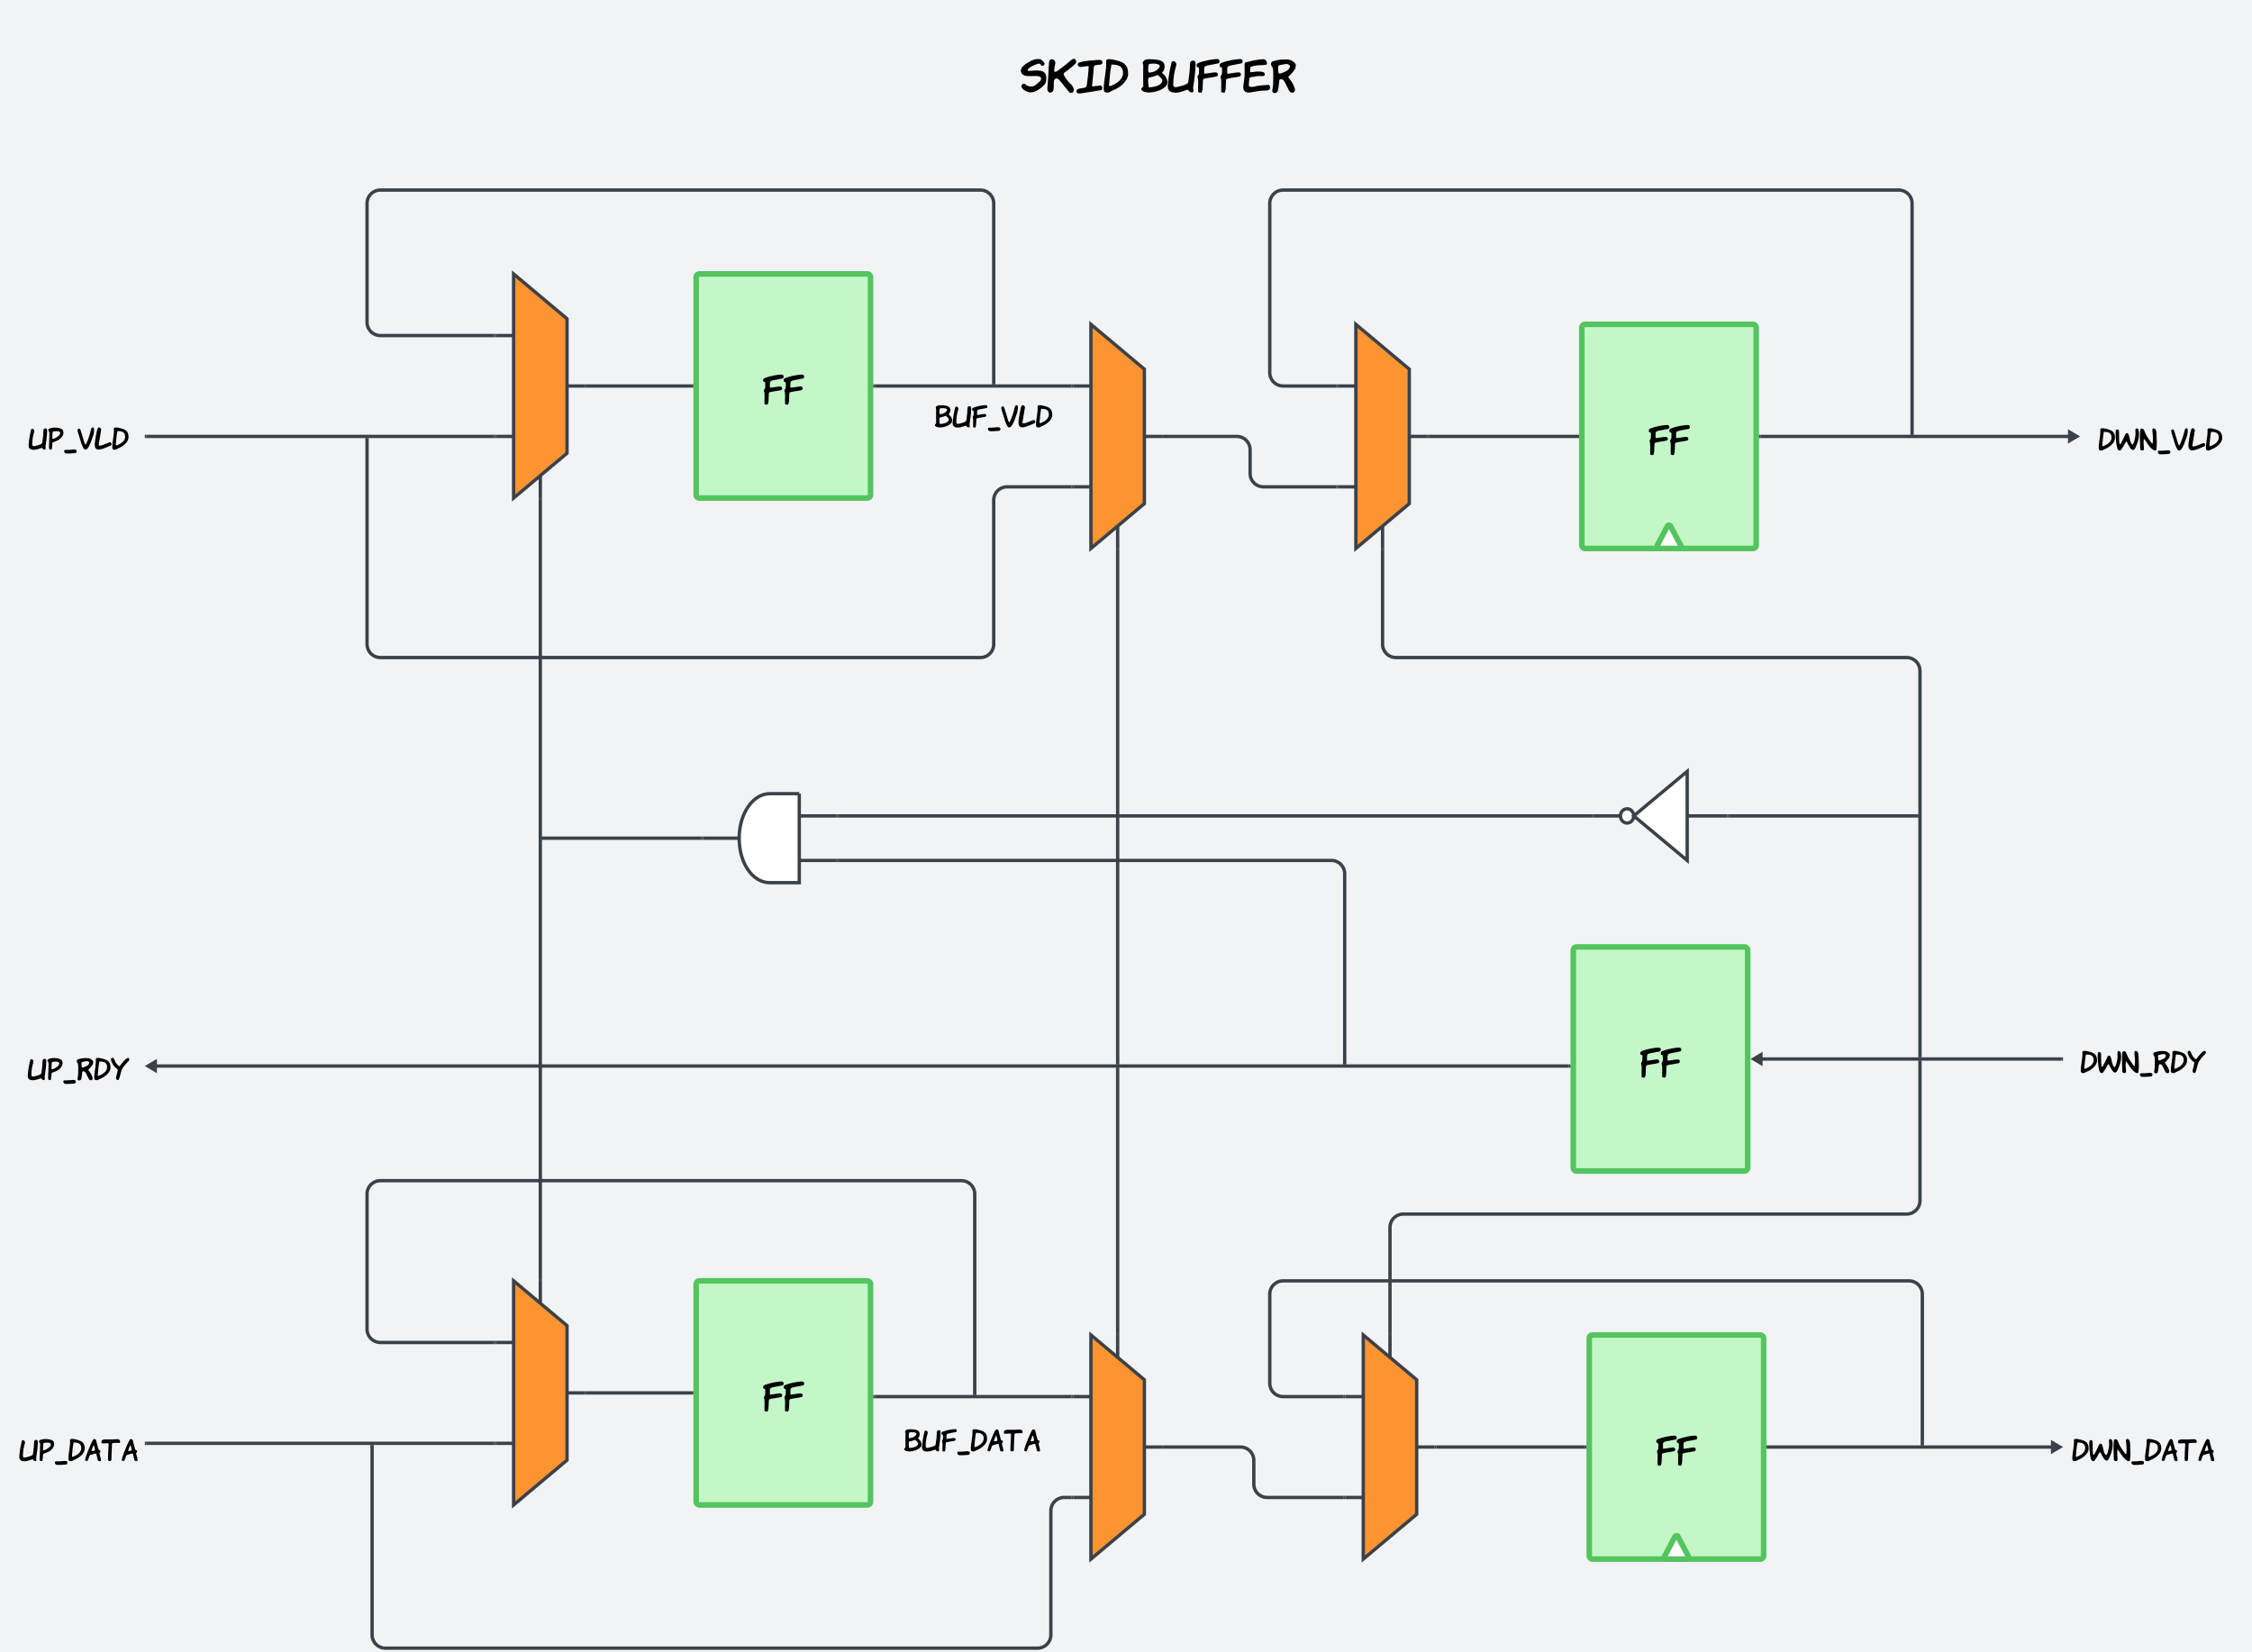<svg xmlns="http://www.w3.org/2000/svg" xmlns:xlink="http://www.w3.org/1999/xlink" xmlns:lucid="lucid" width="4046.34" height="2968.5"><g transform="translate(181.5 -338.5)" lucid:page-tab-id="0_0"><path d="M-500 0h4500v3500H-500z" fill="#f2f3f5"/><path d="M2660.68 927.33a6 6 0 0 1 6-6H2968a6 6 0 0 1 6 6V1318a6 6 0 0 1-6 6H2666.7a6 6 0 0 1-6-6z" stroke="#54c45e" stroke-width="10" fill="#c3f7c8"/><use xlink:href="#a" transform="matrix(1,0,0,1,2676.345,941.467) translate(104.633 214.725)"/><path d="M2796.15 1318.7a3.6 3.6 0 0 0 3.2 5.3h36a3.6 3.6 0 0 0 3.2-5.3l-18.4-34.73a3.18 3.18 0 0 0-5.6 0z" stroke="#54c45e" stroke-width="10" fill="#fff"/><path d="M2674 2743.27a6 6 0 0 1 6-6h301.34a6 6 0 0 1 6 6v390.66a6 6 0 0 1-6 6H2680a6 6 0 0 1-6-6z" stroke="#54c45e" stroke-width="10" fill="#c3f7c8"/><use xlink:href="#a" transform="matrix(1,0,0,1,2689.678,2757.4) translate(104.633 214.725)"/><path d="M2809.5 3134.63a3.6 3.6 0 0 0 3.18 5.3h36a3.6 3.6 0 0 0 3.2-5.3l-18.4-34.73a3.18 3.18 0 0 0-5.6 0z" stroke="#54c45e" stroke-width="10" fill="#fff"/><path d="M709.33 830.73h160v402.67h-160z" fill="none"/><path d="M741.33 830.73v402.67l96-80.53v-241.6z" stroke="#3a414a" stroke-width="6" fill="#fc9432"/><path d="M837.33 1032.07h32M789.33 1193.13v40.27M741.33 941.47h-32M741.33 1122.67h-32" stroke="#3a414a" stroke-width="6" fill="none"/><path d="M2222.68 921.33h160V1324h-160z" fill="none"/><path d="M2254.68 921.33V1324l96-80.53v-241.6z" stroke="#3a414a" stroke-width="6" fill="#fc9432"/><path d="M2350.68 1122.67h32M2302.68 1283.73V1324M2254.68 1032.07h-32M2254.68 1213.27h-32" stroke="#3a414a" stroke-width="6" fill="none"/><path d="M2236 3139.93h160v-402.66h-160z" fill="none"/><path d="M2268 3139.93v-402.66l96 80.53v241.6z" stroke="#3a414a" stroke-width="6" fill="#fc9432"/><path d="M2364 2938.6h32M2316 2777.53v-40.26M2268 3029.2h-32M2268 2848h-32M2385.68 1122.67h267" stroke="#3a414a" stroke-width="6" fill="none"/><path d="M2385.76 1125.64h-3.08v-5.95h3.08zM2655.68 1125.64h-3.08v-5.95h3.08z" stroke="#3a414a" stroke-width=".05" fill="#3a414a"/><path d="M2399 2938.6h267" stroke="#3a414a" stroke-width="6" fill="none"/><path d="M2399.1 2941.57h-3.1v-5.95h3.1zM2669 2941.57h-3.07v-5.95h3.08z" stroke="#3a414a" stroke-width=".05" fill="#3a414a"/><path d="M2922 1884.58v-160h-48v160zM2730 1884.58v-160h-48v160z" fill="none"/><path d="M2850 1804.58h72zm-120 0h-48zm120 80l-96-80 96-80zm-120-80c0-6.4 4.8-12.8 12-12.8s12 6.4 12 12.8-4.8 12.8-12 12.8-12-6.4-12-12.8" stroke="#3a414a" stroke-width="6" fill="#fff"/><path d="M-160 1086a6 6 0 0 1 6-6H72.67a6 6 0 0 1 6 6v70.44a6 6 0 0 1-6 6H-154a6 6 0 0 1-6-6z" stroke="#000" stroke-opacity="0" stroke-width="3" fill="#fff" fill-opacity="0"/><use xlink:href="#b" transform="matrix(1,0,0,1,-155,1085) translate(24.28 61.755)"/><path d="M-160 2218.78a6 6 0 0 1 6-6H72.67a6 6 0 0 1 6 6v70.44a6 6 0 0 1-6 6H-154a6 6 0 0 1-6-6z" stroke="#000" stroke-opacity="0" stroke-width="3" fill="#fff" fill-opacity="0"/><use xlink:href="#c" transform="matrix(1,0,0,1,-155,2217.781) translate(22.742 61.755)"/><path d="M-160 2903.38a6 6 0 0 1 6-6H72.67a6 6 0 0 1 6 6v70.44a6 6 0 0 1-6 6H-154a6 6 0 0 1-6-6z" stroke="#000" stroke-opacity="0" stroke-width="3" fill="#fff" fill-opacity="0"/><use xlink:href="#d" transform="matrix(1,0,0,1,-155,2902.381) translate(7.558 61.755)"/><path d="M3525.34 2903.38a6 6 0 0 1 6-6h275.34a6 6 0 0 1 6 6v70.44a6 6 0 0 1-6 6h-275.34a6 6 0 0 1-6-6z" stroke="#000" stroke-opacity="0" stroke-width="3" fill="#fff" fill-opacity="0"/><use xlink:href="#e" transform="matrix(1,0,0,1,3530.345,2902.381) translate(10.72 61.755)"/><path d="M3525.34 2206.1a6 6 0 0 1 6-6h275.34a6 6 0 0 1 6 6v70.45a6 6 0 0 1-6 6h-275.34a6 6 0 0 1-6-6z" stroke="#000" stroke-opacity="0" stroke-width="3" fill="#fff" fill-opacity="0"/><use xlink:href="#f" transform="matrix(1,0,0,1,3530.345,2205.114) translate(25.904 61.755)"/><path d="M3556 1087.45a6 6 0 0 1 6-6h275.34a6 6 0 0 1 6 6v70.44a6 6 0 0 1-6 6H3562a6 6 0 0 1-6-6z" stroke="#000" stroke-opacity="0" stroke-width="3" fill="#fff" fill-opacity="0"/><use xlink:href="#g" transform="matrix(1,0,0,1,3561.011,1086.448) translate(27.442 61.755)"/><path d="M1280 366a6 6 0 0 1 6-6h1228a6 6 0 0 1 6 6v204.3a6 6 0 0 1-6 6H1286a6 6 0 0 1-6-6z" stroke="#000" stroke-opacity="0" stroke-width="3" fill="#fff" fill-opacity="0"/><use xlink:href="#h" transform="matrix(1,0,0,1,1285,365) translate(367.53 140.044)"/><use xlink:href="#i" transform="matrix(1,0,0,1,1285,365) translate(582.685 140.044)"/><path d="M1069.33 836.73a6 6 0 0 1 6-6h301.34a6 6 0 0 1 6 6v390.67a6 6 0 0 1-6 6h-301.34a6 6 0 0 1-6-6z" stroke="#54c45e" stroke-width="10" fill="#c3f7c8"/><use xlink:href="#a" transform="matrix(1,0,0,1,1085,850.867) translate(104.633 214.725)"/><path d="M1743.67 1032.07h-353" stroke="#3a414a" stroke-width="6" fill="none"/><path d="M1746.67 1035.04h-3.08v-5.95h3.07zM1390.74 1035.04h-3.07v-5.95h3.07z" stroke="#3a414a" stroke-width=".05" fill="#3a414a"/><path d="M1459.33 1046a6 6 0 0 1 6-6h275.34a6 6 0 0 1 6 6v70.44a6 6 0 0 1-6 6h-275.34a6 6 0 0 1-6-6z" stroke="#000" stroke-opacity="0" stroke-width="3" fill="#fff" fill-opacity="0"/><use xlink:href="#j" transform="matrix(1,0,0,1,1464.333,1045) translate(32.84 61.755)"/><path d="M872.33 1032.07h189" stroke="#3a414a" stroke-width="6" fill="none"/><path d="M872.4 1035.04h-3.07v-5.95h3.08zM1064.33 1035.04h-3.07v-5.95h3.07z" stroke="#3a414a" stroke-width=".05" fill="#3a414a"/><path d="M706.33 941.47H502a24 24 0 0 1-24-24V704a24 24 0 0 1 24-24h1078a24 24 0 0 1 24 24v325.07" stroke="#3a414a" stroke-width="6" fill="none"/><path d="M709.33 944.44h-3.07v-5.95h3.07z" stroke="#3a414a" stroke-width=".05" fill="#3a414a"/><path d="M1604 1029v3.07M706.33 1122.67H81.67" stroke="#3a414a" stroke-width="6" fill="none"/><path d="M709.33 1125.64h-3.07v-5.95h3.07zM81.74 1125.64h-3.07v-5.95h3.07z" stroke="#3a414a" stroke-width=".05" fill="#3a414a"/><path d="M1743.67 1213.27H1628a24 24 0 0 0-24 24V1496a24 24 0 0 1-24 24H502a24 24 0 0 1-24-24v-370.33" stroke="#3a414a" stroke-width="6" fill="none"/><path d="M1746.67 1216.24h-3.08v-5.95h3.07z" stroke="#3a414a" stroke-width=".05" fill="#3a414a"/><path d="M478 1125.74v-3.07" stroke="#3a414a" stroke-width="6" fill="none"/><path d="M2645.34 2046a6 6 0 0 1 6-6h301.34a6 6 0 0 1 6 6v390.67a6 6 0 0 1-6 6h-301.34a6 6 0 0 1-6-6z" stroke="#54c45e" stroke-width="10" fill="#c3f7c8"/><use xlink:href="#a" transform="matrix(1,0,0,1,2661.011,2060.133) translate(104.633 214.725)"/><path d="M2982.02 1122.67h556.53" stroke="#3a414a" stroke-width="6" stroke-linejoin="round" fill="none"/><path d="M2982.1 1125.64h-3.1v-5.95h3.1z" stroke="#3a414a" stroke-width=".05" fill="#3a414a"/><path d="M3550.12 1122.67l-12.9 7.63v-15.27z" stroke="#3a414a" stroke-width="6" fill="#3a414a"/><path d="M3522.34 2241.33h-541.2" stroke="#3a414a" stroke-width="6" stroke-linejoin="round" fill="none"/><path d="M3525.34 2244.3h-3.08v-5.94h3.08z" stroke="#3a414a" stroke-width=".05" fill="#3a414a"/><path d="M2969.57 2241.33l12.9-7.63v15.27z" stroke="#3a414a" stroke-width="6" fill="#3a414a"/><path d="M2637.3 2254H96.14" stroke="#3a414a" stroke-width="6" stroke-linejoin="round" fill="none"/><path d="M2640.34 2256.97h-3.1v-5.94h3.1z" stroke="#3a414a" stroke-width=".05" fill="#3a414a"/><path d="M84.56 2254l12.9-7.64v15.28z" stroke="#3a414a" stroke-width="6" fill="#3a414a"/><path d="M1321.8 1764.58v160h-48v-160zM1129.8 1764.58v160h-48v-160z" fill="none"/><path d="M1254.6 1804.58h67.2m-67.2 80h67.2zm-108-40h-64.8zm108-80v160h-52.8c-31.2 0-55.2-35.2-55.2-80 0-43.2 24-80 55.2-80h52.8z" stroke="#3a414a" stroke-width="6" fill="#fff"/><path d="M2679 1804.58H1324.8" stroke="#3a414a" stroke-width="6" fill="none"/><path d="M2682 1807.56h-3.07v-5.95h3.08zM1324.86 1807.56h-3.07v-5.95h3.06z" stroke="#3a414a" stroke-width=".05" fill="#3a414a"/><path d="M1069.33 2646a6 6 0 0 1 6-6h301.34a6 6 0 0 1 6 6v390.67a6 6 0 0 1-6 6h-301.34a6 6 0 0 1-6-6z" stroke="#54c45e" stroke-width="10" fill="#c3f7c8"/><use xlink:href="#a" transform="matrix(1,0,0,1,1085,2660.133) translate(104.633 214.725)"/><path d="M1743.67 2848h-353" stroke="#3a414a" stroke-width="6" fill="none"/><path d="M1746.67 2850.97h-3.08v-5.94h3.07zM1390.74 2850.97h-3.07v-5.94h3.07z" stroke="#3a414a" stroke-width=".05" fill="#3a414a"/><path d="M2995.35 2938.6h512.53" stroke="#3a414a" stroke-width="6" stroke-linejoin="round" fill="none"/><path d="M2995.43 2941.57h-3.1v-5.95h3.1z" stroke="#3a414a" stroke-width=".05" fill="#3a414a"/><path d="M3519.45 2938.6l-12.9 7.64v-15.28z" stroke="#3a414a" stroke-width="6" fill="#3a414a"/><path d="M1421 2886a6 6 0 0 1 6-6h275.33a6 6 0 0 1 6 6v70.44a6 6 0 0 1-6 6H1427a6 6 0 0 1-6-6z" stroke="#000" stroke-opacity="0" stroke-width="3" fill="#fff" fill-opacity="0"/><use xlink:href="#k" transform="matrix(1,0,0,1,1426,2885) translate(16.117 61.755)"/><path d="M709.33 3042.67h160V2640h-160z" fill="none"/><path d="M741.33 3042.67V2640l96 80.53v241.6z" stroke="#3a414a" stroke-width="6" fill="#fc9432"/><path d="M837.33 2841.33h32M789.33 2680.27V2640M741.33 2931.93h-32M741.33 2750.73h-32M872.33 2841.33h189" stroke="#3a414a" stroke-width="6" fill="none"/><path d="M872.4 2844.3h-3.07v-5.94h3.08zM1064.33 2844.3h-3.07v-5.94h3.07z" stroke="#3a414a" stroke-width=".05" fill="#3a414a"/><path d="M789.33 2640" stroke="#3a414a" stroke-width="6" fill="none"/><path stroke="#3a414a" stroke-width=".05" fill="#3a414a"/><path stroke="#3a414a" stroke-width=".05" fill="#3a414a"/><path d="M1078.8 1844.58H792.32" stroke="#3a414a" stroke-width="6" fill="none"/><path d="M1081.8 1847.56h-3.1v-5.95h3.1z" stroke="#3a414a" stroke-width=".05" fill="#3a414a"/><path d="M792.4 1844.58h-3.07M706.33 2750.73H502a24 24 0 0 1-24-24V2484a24 24 0 0 1 24-24h1043.88a24 24 0 0 1 24 24v361" stroke="#3a414a" stroke-width="6" fill="none"/><path d="M709.33 2753.7h-3.07v-5.94h3.07z" stroke="#3a414a" stroke-width=".05" fill="#3a414a"/><path d="M1569.88 2844.92v3.08M706.33 2931.93H81.67" stroke="#3a414a" stroke-width="6" fill="none"/><path d="M709.33 2934.9h-3.07v-5.94h3.07zM81.75 2934.9h-3.08v-5.94h3.08z" stroke="#3a414a" stroke-width=".05" fill="#3a414a"/><path d="M1743.67 3029.2h-13a24 24 0 0 0-24 24V3276a24 24 0 0 1-24 24H511.07a24 24 0 0 1-24-24v-341.07" stroke="#3a414a" stroke-width="6" fill="none"/><path d="M1746.67 3032.18h-3.08v-5.95h3.07z" stroke="#3a414a" stroke-width=".05" fill="#3a414a"/><path d="M487.07 2935v-3.07M2316 2734.27V2544a24 24 0 0 1 24-24h904.24a24 24 0 0 0 24-24v-251.67" stroke="#3a414a" stroke-width="6" fill="none"/><path d="M2319 2737.27h-5.96v-3.08h5.95z" stroke="#3a414a" stroke-width=".05" fill="#3a414a"/><path d="M3268.24 2244.4v-3.07M1324.8 1884.58h885.82a24 24 0 0 1 24 24V2251" stroke="#3a414a" stroke-width="6" fill="none"/><path d="M1324.86 1887.56h-3.07v-5.95h3.06z" stroke="#3a414a" stroke-width=".05" fill="#3a414a"/><path d="M2234.62 2250.92v3.08M2302.68 1327v169a24 24 0 0 0 24 24h917.56a24 24 0 0 1 24 24v694.33" stroke="#3a414a" stroke-width="6" fill="none"/><path d="M2305.65 1327.08h-5.95V1324h5.95z" stroke="#3a414a" stroke-width=".05" fill="#3a414a"/><path d="M3268.24 2238.26v3.07M2925 1804.58h340.24" stroke="#3a414a" stroke-width="6" fill="none"/><path d="M2925.1 1807.56h-3.1v-5.95h3.1z" stroke="#3a414a" stroke-width=".05" fill="#3a414a"/><path d="M3265.16 1804.58h3.08" stroke="#3a414a" stroke-width="6" fill="none"/><path d="M1746.67 921.33h160V1324h-160z" fill="none"/><path d="M1778.67 921.33V1324l96-80.53v-241.6z" stroke="#3a414a" stroke-width="6" fill="#fc9432"/><path d="M1874.67 1122.67h32M1826.67 1283.73V1324M1778.67 1032.07h-32M1778.67 1213.27h-32M789.33 1236.4V2637" stroke="#3a414a" stroke-width="6" fill="none"/><path d="M792.3 1236.48h-5.94v-3.08h5.95z" stroke="#3a414a" stroke-width=".05" fill="#3a414a"/><path d="M789.33 2636.92v3.08M2219.68 1032.07H2124a24 24 0 0 1-24-24V704a24 24 0 0 1 24-24h1106.07a24 24 0 0 1 24 24v415.67" stroke="#3a414a" stroke-width="6" fill="none"/><path d="M2222.68 1035.04h-3.08v-5.95h3.08z" stroke="#3a414a" stroke-width=".05" fill="#3a414a"/><path d="M3254.07 1119.6v3.07M1909.67 1122.67h131a24 24 0 0 1 24 24v42.6a24 24 0 0 0 24 24h131" stroke="#3a414a" stroke-width="6" fill="none"/><path d="M1909.74 1125.64h-3.07v-5.95h3.07zM2222.68 1216.24h-3.08v-5.95h3.08z" stroke="#3a414a" stroke-width=".05" fill="#3a414a"/><path d="M1826.67 1327v924" stroke="#3a414a" stroke-width="6" fill="none"/><path d="M1829.64 1327.08h-5.95V1324h5.94z" stroke="#3a414a" stroke-width=".05" fill="#3a414a"/><path d="M1826.67 2250.92v3.08" stroke="#3a414a" stroke-width="6" fill="none"/><path d="M1746.67 3139.93h160v-402.66h-160z" fill="none"/><path d="M1778.67 3139.93v-402.66l96 80.53v241.6z" stroke="#3a414a" stroke-width="6" fill="#fc9432"/><path d="M1874.67 2938.6h32M1826.67 2777.53v-40.26M1778.67 3029.2h-32M1778.67 2848h-32M1909.67 2938.6h137.67a24 24 0 0 1 24 24v42.6a24 24 0 0 0 24 24H2233" stroke="#3a414a" stroke-width="6" fill="none"/><path d="M1909.74 2941.57h-3.07v-5.95h3.07zM2236 3032.18h-3.07v-5.95h3.08z" stroke="#3a414a" stroke-width=".05" fill="#3a414a"/><path d="M1826.67 2734.27V2257" stroke="#3a414a" stroke-width="6" fill="none"/><path d="M1829.64 2737.27h-5.95v-3.08h5.94z" stroke="#3a414a" stroke-width=".05" fill="#3a414a"/><path d="M1826.67 2257.08V2254M2233 2848h-109a24 24 0 0 1-24-24v-160a24 24 0 0 1 24-24h1124.48a24 24 0 0 1 24 24v271.6" stroke="#3a414a" stroke-width="6" fill="none"/><path d="M2236 2850.97h-3.07v-5.94h3.08z" stroke="#3a414a" stroke-width=".05" fill="#3a414a"/><path d="M3272.48 2935.52v3.08" stroke="#3a414a" stroke-width="6" fill="none"/><defs><path d="M39-49c-7-93 9-204-6-289-18-30-12-41 1-77 37-27 19-97 25-162 2-23-27-37-49-40-11-18-14-56 0-71 17-39 273-99 376-109 72-7 163-32 165 45 1 65-62 51-115 66-63 18-176 24-229 55-41 23-20 107-25 176 83-2 166-25 259-33 74-6 91 70 44 97-80 23-228 35-304 57-18 6-27 18-27 35-9 45 6 274-42 299-35 2-92-5-73-49" id="l"/><g id="a"><use transform="matrix(0.067,0,0,0.067,0,0)" xlink:href="#l"/><use transform="matrix(0.067,0,0,0.067,36.867,0)" xlink:href="#l"/></g><path d="M106-737c41-53 131 12 108 86-42 139-71 285-71 455 0 88 72 66 143 48 49-12 128-35 183-63 38-19 36-69 44-119 17-114 31-247 31-354 0-57 26-85 79-85 37 0 55 27 55 81 0 190-34 397-59 573 4 31 20 93-13 105-8 10-30 7-65-8-16-20-33-38-51-54C397-48 305 0 205 0 79 0 5-43 13-176c13-196 50-391 93-561" id="m"/><path d="M23-677c-68-88 127-122 212-122 113 0 253 24 291 82 92 144-48 310-153 365-52 27-102 48-161 69-56 20-53 15-58 80-4 49-8 103-13 153-3 31-19 46-43 46-44 0-65-28-63-81 5-162 8-330 16-486 3-53-4-75-28-106zm415 73c0-44-44-66-132-66-78 0-124 8-135 26-10 16-14 89-14 218 0 44 22 39 57 25 83-34 224-115 224-203" id="n"/><path d="M241-1c89-9 265-42 213 87-19 47-79 30-136 38-61 8-140 8-212 8-58 0-95-35-94-93-2-9 22-38 33-35 70-1 130 2 196-5" id="o"/><path d="M109-735c-25-57-110-11-99 37 30 130 91 291 122 410 18 69 44 132 72 190 44 90 75 116 148 73 102-105 149-290 208-441 32-82 48-168 48-261 0-51-15-77-46-77-38 0-59 34-73 100-35 160-89 312-149 454-40 95-58 66-91-37-28-90-54-179-79-263-24-79-42-141-61-185" id="p"/><path d="M21-302C-7-136 9 24 196-12c147-28 263-93 386-142 57-23 26-120-26-120-111 32-240 115-378 126-13 1-22-26-25-45 30-174 59-350 88-524 10-62-86-124-120-61-39 73-49 196-69 277-19 77-22 145-31 199" id="q"/><path d="M19-91c0-222 71-428 58-668-3-62 121-44 170-33 118 27 229 50 293 128 44 53 63 97 63 217 0 165-189 328-383 400-36 13-62 45-108 45-66 0-93-23-93-89zm185-582c-30 151-43 322-58 489 5 39 27 28 60 14 129-54 276-147 276-304 0-155-106-203-278-199" id="r"/><g id="b"><use transform="matrix(0.05,0,0,0.05,0,0)" xlink:href="#m"/><use transform="matrix(0.05,0,0,0.05,35.462,0)" xlink:href="#n"/><use transform="matrix(0.05,0,0,0.05,63.913,0)" xlink:href="#o"/><use transform="matrix(0.05,0,0,0.05,87.925,0)" xlink:href="#p"/><use transform="matrix(0.05,0,0,0.05,118.948,0)" xlink:href="#q"/><use transform="matrix(0.05,0,0,0.05,149.971,0)" xlink:href="#r"/></g><path d="M608-642l-20 77c-36 56-69 94-113 138-49 48-58 40-29 81 33 46 69 89 97 147 44 89 52 141 40 147-3 38-20 49-63 52-68 5-97-106-129-160-40-68-56-162-144-164-53-1-27 78-45 121-7 56-12 123-28 170C157-4 113 24 66-1 46-11 40-39 49-87c19-111 19-139 19-313 0-144 1-187-40-242-27-37-13-94 26-108 103-36 250-59 389-41 63 8 182 85 165 149zm-140 11c-10-39-42-58-96-57-53 12-154 21-179 43-5 9-8 31-8 65 0 151 19 135 127 94 94-36 148-79 156-145" id="s"/><path d="M192-85c-3 48 46 100 89 72 52-75 73-232 102-321 46-139 146-233 278-374 22-37 2-105-46-93-81 20-199 174-252 246-53 73-46 65-110 7-63-57-96-136-132-220-11-25-31-37-54-37-36-1-56 32-56 68 32 142 118 264 224 332 15 16 24 24 21 38" id="t"/><g id="c"><use transform="matrix(0.05,0,0,0.05,0,0)" xlink:href="#m"/><use transform="matrix(0.05,0,0,0.05,35.462,0)" xlink:href="#n"/><use transform="matrix(0.05,0,0,0.05,63.913,0)" xlink:href="#o"/><use transform="matrix(0.05,0,0,0.05,87.925,0)" xlink:href="#s"/><use transform="matrix(0.05,0,0,0.05,119.099,0)" xlink:href="#r"/><use transform="matrix(0.05,0,0,0.05,149.568,0)" xlink:href="#t"/></g><path d="M103-24C79 10-2-14 8-59c42-186 129-353 193-524 23-62 63-135 99-197 39-38 106-10 109 47 27 100 51 209 81 307 8 25 72 24 72 63 0 44-26 46-37 75 12 83 46 156 55 243 7 63-106 47-114 11-13-58-36-170-57-231-3-4-7-8-9-14-69 4-134 40-198 52-53 21-53 108-81 160-4 16-8 29-18 43zm215-551c-16 18-92 195-73 208 46 2 100-12 123-31-5-30-32-162-38-171-2-3-6-5-12-6" id="u"/><path d="M593-790c58 0 99 54 77 117-5 13-15 16-35 14-70-7-152-3-229 7-31 20-24 81-26 127-4 138-16 277-16 422 0 32 4 70-21 83-26 36-88 7-103-20 1-182 10-346 21-521 2-27 11-81-18-84-73-7-138 11-206 3-20-18-39-18-32-51-3-78 74-91 145-91 129 0 251 6 369-8 25-3 49 2 74 2" id="v"/><g id="d"><use transform="matrix(0.05,0,0,0.05,0,0)" xlink:href="#m"/><use transform="matrix(0.05,0,0,0.05,35.462,0)" xlink:href="#n"/><use transform="matrix(0.05,0,0,0.05,63.913,0)" xlink:href="#o"/><use transform="matrix(0.05,0,0,0.05,87.925,0)" xlink:href="#r"/><use transform="matrix(0.05,0,0,0.05,118.393,0)" xlink:href="#u"/><use transform="matrix(0.05,0,0,0.05,148.004,0)" xlink:href="#v"/><use transform="matrix(0.05,0,0,0.05,184.274,0)" xlink:href="#u"/></g><path d="M722-498c18-70 6-160 6-241 0-38 16-57 49-57 55 0 82 64 82 193 1 204-63 347-126 491-54 125-124 110-196 9-30-42-54-91-82-146-27-53-43-79-49-79-8-17-88 136-114 182C269-106 193 9 170-1 96-15 86-47 66-129 33-267 17-480 18-657c0-70 18-105 54-105 39 0 66 36 68 87 4 137-4 277 12 406 12 100 67-12 84-47 47-96 102-197 139-285 18-41 78-38 96-4 52 97 51 251 110 344 50 78 71 31 104-70 17-53 22-108 37-167" id="w"/><path d="M24-128c0-158-18-313-5-472 6-74-11-192 62-191 78 1 88 68 113 130 59 143 102 191 174 297 50 73 81 109 92 109 8 0 12-3 13-9 24-163 3-322-12-477-6-63 62-76 101-37 65 64 45 212 54 340 10 141 7 304-15 413-8 15-20 23-37 23-76 0-203-132-244-200-33-54-79-109-116-169l4 4c-9-20-41-55-54-51-14 102-5 244 6 344 3 30-15 69-41 68-9 0-28-1-56-3-44-28-39-45-39-119" id="x"/><g id="e"><use transform="matrix(0.05,0,0,0.05,0,0)" xlink:href="#r"/><use transform="matrix(0.05,0,0,0.05,30.468,0)" xlink:href="#w"/><use transform="matrix(0.05,0,0,0.05,74.254,0)" xlink:href="#x"/><use transform="matrix(0.05,0,0,0.05,106.589,0)" xlink:href="#o"/><use transform="matrix(0.05,0,0,0.05,130.601,0)" xlink:href="#r"/><use transform="matrix(0.05,0,0,0.05,161.069,0)" xlink:href="#u"/><use transform="matrix(0.05,0,0,0.05,190.68,0)" xlink:href="#v"/><use transform="matrix(0.05,0,0,0.05,226.95,0)" xlink:href="#u"/></g><g id="f"><use transform="matrix(0.05,0,0,0.05,0,0)" xlink:href="#r"/><use transform="matrix(0.05,0,0,0.05,30.468,0)" xlink:href="#w"/><use transform="matrix(0.05,0,0,0.05,74.254,0)" xlink:href="#x"/><use transform="matrix(0.05,0,0,0.05,106.589,0)" xlink:href="#o"/><use transform="matrix(0.05,0,0,0.05,130.601,0)" xlink:href="#s"/><use transform="matrix(0.05,0,0,0.05,161.775,0)" xlink:href="#r"/><use transform="matrix(0.05,0,0,0.05,192.244,0)" xlink:href="#t"/></g><g id="g"><use transform="matrix(0.05,0,0,0.05,0,0)" xlink:href="#r"/><use transform="matrix(0.05,0,0,0.05,30.468,0)" xlink:href="#w"/><use transform="matrix(0.05,0,0,0.05,74.254,0)" xlink:href="#x"/><use transform="matrix(0.05,0,0,0.05,106.589,0)" xlink:href="#o"/><use transform="matrix(0.05,0,0,0.05,130.601,0)" xlink:href="#p"/><use transform="matrix(0.05,0,0,0.05,161.624,0)" xlink:href="#q"/><use transform="matrix(0.05,0,0,0.05,192.647,0)" xlink:href="#r"/></g><path d="M371-533c189 0 256 55 239 237-9 91-67 138-157 205C374-33 301-7 236-7 155-7 13-82 18-160c3-44 62-73 96-38 43 44 152 73 218 29 77-51 166-125 156-169 2-44-67-63-119-62-47 1-108 1-155 3C87-393 13-429 1-531c11-87 101-150 165-187 90-52 160-96 290-87 34 2 118 78 115 115-3 35-23 38-55 45-15 4-26-4-33-24-37-64-116-1-164 12-41 11-154 77-154 113 0 15 14 22 41 22 45 0 127-11 165-11" id="y"/><path d="M583 1c26 5 52-17 51-41 24-60-22-103-43-144-74-69-132-138-184-228-37-64 44-88 81-120 65-56 138-104 195-168 35-39 5-108-40-113-66 17-104 68-150 105-81 65-158 127-245 187-18 12-48 33-70 13-6-6-8-14-7-23 3-63 18-122 28-181-3-53-39-88-92-91-82 12-51 140-71 216 1 133-13 257-20 381-3 58-27 167 27 193 35 29 78-2 98-20 30-59 16-164 24-251 3-31 38-61 73-59 78 41 118 121 174 184 38 44 71 96 112 139 15 15 32 34 59 21" id="z"/><path d="M292-638c-67 2-113 14-176 21-81 9-112-68-58-103 132-46 304-52 470-66l65 5c50 52 43 111-50 111-45 0-75 15-112 18-18 16-19 83-24 152-7 108-21 214-33 322-5 46 36 20 67 20 54 0 81-10 139-16 43 25 50 62 23 110-151 29-311 50-490 79C58 24-8 22 3-44c14-83 161-45 224-90 22-16 24-69 29-107 17-126 33-258 36-397" id="A"/><g id="h"><use transform="matrix(0.075,0,0,0.075,0,0)" xlink:href="#y"/><use transform="matrix(0.075,0,0,0.075,47.255,0)" xlink:href="#z"/><use transform="matrix(0.075,0,0,0.075,100.126,0)" xlink:href="#A"/><use transform="matrix(0.075,0,0,0.075,147.681,0)" xlink:href="#r"/></g><path d="M68-174c-8-157-1-333-1-488 0-23-21-28-12-60 24-87 141-85 256-77 161 12 317 42 251 258-5 17-40 45-44 60 15 30 85 80 98 123 62 108 25 192-76 258C455-45 341-9 207-4 145-2 19-30 19-85c0-36 51-41 49-89zm137-510c-18 6-26 137-16 192 30 22 66 2 112-6 70-13 158-95 159-132 17-68-169-82-255-54zm-15 330c-15 57-2 155 5 215 6 4 6 12 18 11 101-5 211-32 267-82 52-46 58-91 12-140s-73-73-81-73c-39 14-121 48-173 54-15 2-34 14-48 15" id="B"/><path d="M39-49c-7-93 9-204-6-289-18-30-12-41 1-77 37-27 19-97 25-162 2-23-27-37-49-40-11-18-14-56 0-71 17-39 273-99 376-109 72-7 163-32 165 45 1 65-62 51-115 66-63 18-176 24-229 55-41 23-20 107-25 176 83-2 166-25 259-33 74-6 91 70 44 97-80 23-228 35-304 57-18 6-27 18-27 35-9 45 6 274-42 299-35 2-92-5-73-49" id="C"/><path d="M330-158c82-22 193-18 286-31 38 11 58 81 24 113-25 24-71 25-116 25-135 0-238 34-358 47C61 7 4-52 15-159c12-113 37-213 32-340-2-59 2-121-2-178-2-44 35-62 81-61 104-31 222-52 345-64 68-7 103 34 111 94 2 12-3 22-9 31-33 14-62 15-103 16-100 2-196 10-270 40h-8c-18 23-11 79-15 106-1 13 5 22 16 25 82-10 176-25 264-12 44 7 78 26 71 72-7 49-76 30-125 30-78 0-138 22-210 29-24 1-35 28-36 52-2 41-10 83-8 126-19 84 122 51 181 35" id="D"/><g id="i"><use transform="matrix(0.075,0,0,0.075,0,0)" xlink:href="#B"/><use transform="matrix(0.075,0,0,0.075,48.154,0)" xlink:href="#m"/><use transform="matrix(0.075,0,0,0.075,100.8,0)" xlink:href="#C"/><use transform="matrix(0.075,0,0,0.075,142.214,0)" xlink:href="#C"/><use transform="matrix(0.075,0,0,0.075,183.628,0)" xlink:href="#D"/><use transform="matrix(0.075,0,0,0.075,233.504,0)" xlink:href="#s"/></g><path d="M68-174c-8-157-1-333-1-488 0-23-21-28-12-60 24-87 141-85 256-77 161 12 317 42 251 258-5 17-40 45-44 60 15 30 85 80 98 123 62 108 25 192-76 258C455-45 341-9 207-4 145-2 19-30 19-85c0-36 51-41 49-89zm137-510c-18 6-26 137-16 192 30 22 66 2 112-6 70-13 158-95 159-132 17-68-169-82-255-54zm-15 330c-15 57-2 155 5 215 6 4 6 12 18 11 101-5 211-32 267-82 52-46 58-91 12-140s-73-73-81-73c-39 14-121 48-173 54-15 2-34 14-48 15" id="E"/><g id="j"><use transform="matrix(0.05,0,0,0.05,0,0)" xlink:href="#E"/><use transform="matrix(0.05,0,0,0.05,32.436,0)" xlink:href="#m"/><use transform="matrix(0.05,0,0,0.05,67.898,0)" xlink:href="#C"/><use transform="matrix(0.05,0,0,0.05,95.794,0)" xlink:href="#o"/><use transform="matrix(0.05,0,0,0.05,119.806,0)" xlink:href="#p"/><use transform="matrix(0.05,0,0,0.05,150.829,0)" xlink:href="#q"/><use transform="matrix(0.05,0,0,0.05,181.852,0)" xlink:href="#r"/></g><g id="k"><use transform="matrix(0.05,0,0,0.05,0,0)" xlink:href="#E"/><use transform="matrix(0.05,0,0,0.05,32.436,0)" xlink:href="#m"/><use transform="matrix(0.05,0,0,0.05,67.898,0)" xlink:href="#C"/><use transform="matrix(0.05,0,0,0.05,95.794,0)" xlink:href="#o"/><use transform="matrix(0.05,0,0,0.05,119.806,0)" xlink:href="#r"/><use transform="matrix(0.05,0,0,0.05,150.274,0)" xlink:href="#u"/><use transform="matrix(0.05,0,0,0.05,179.885,0)" xlink:href="#v"/><use transform="matrix(0.05,0,0,0.05,216.154,0)" xlink:href="#u"/></g></defs></g></svg>